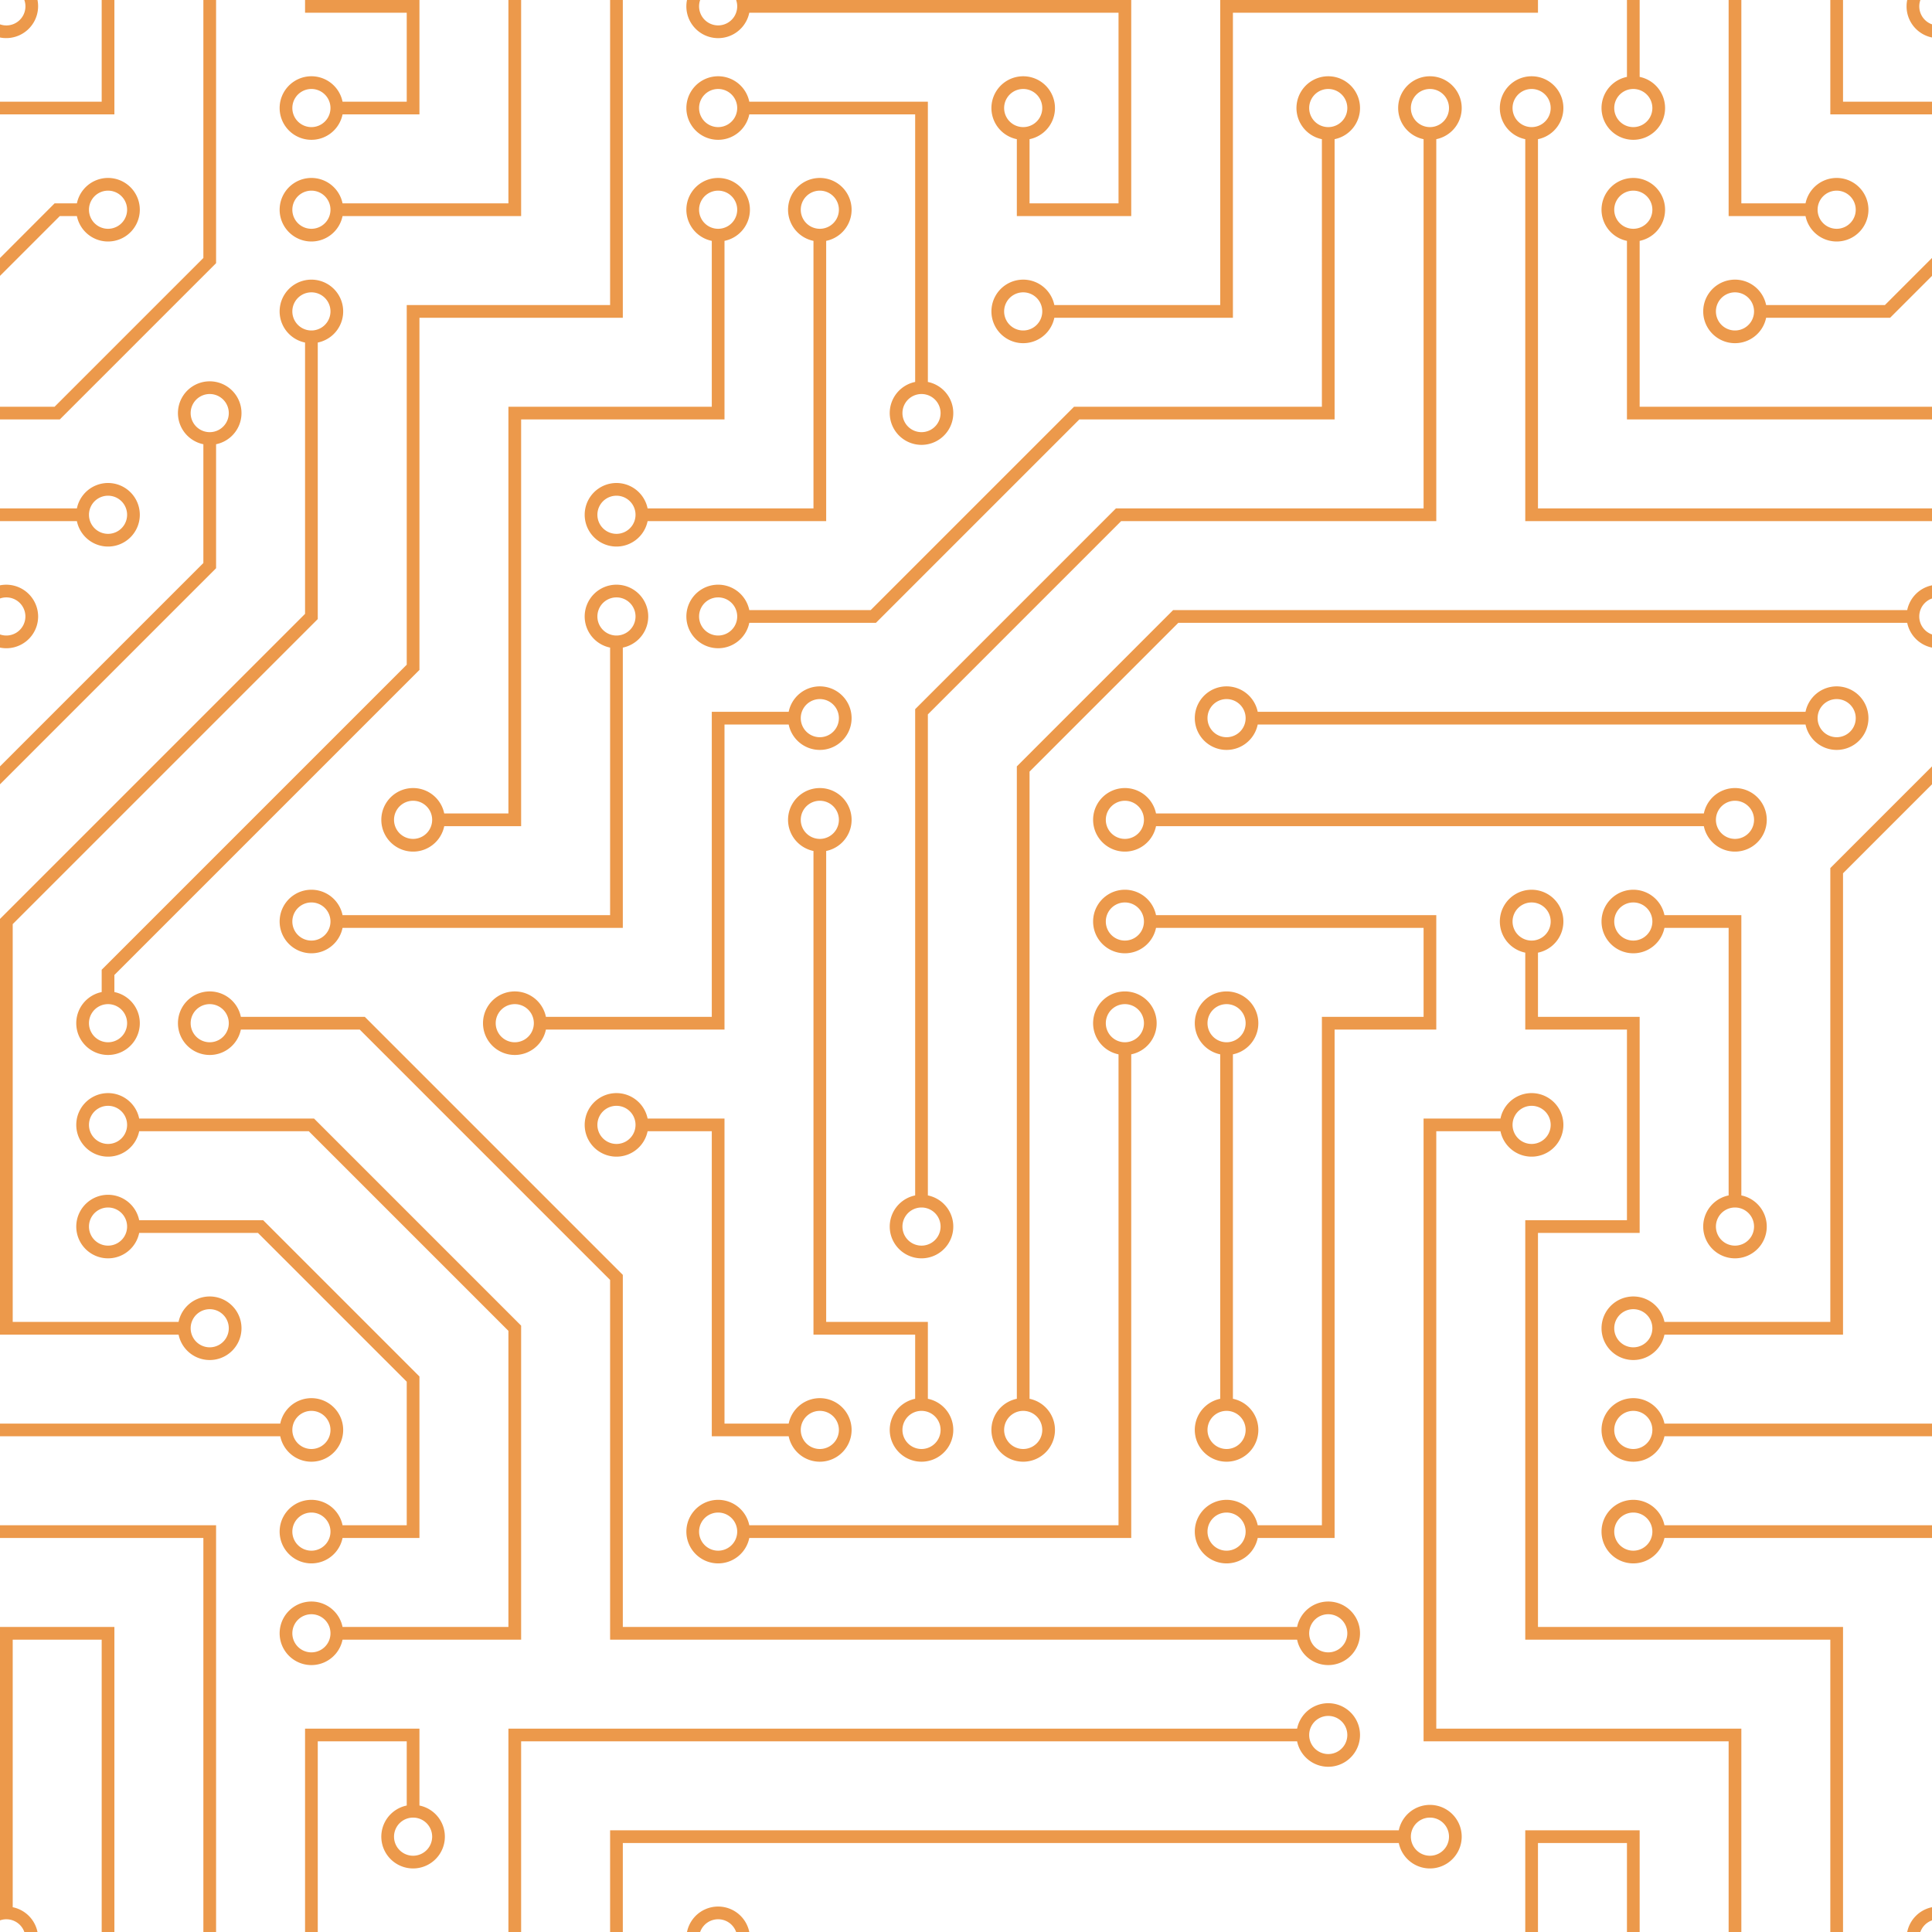 <svg xmlns="http://www.w3.org/2000/svg" viewBox="0 0 304 304" width="304" height="304"><path fill="#EC994B" d="M44.1 224a5 5 0 1 1 0 2H0v-2h44.1zm160 48a5 5 0 1 1 0 2H82v-2h122.1zm57.8-46a5 5 0 1 1 0-2H304v2h-42.1zm0 16a5 5 0 1 1 0-2H304v2h-42.1zm6.2-114a5 5 0 1 1 0 2h-86.2a5 5 0 1 1 0-2h86.2zm-256-48a5 5 0 1 1 0 2H0v-2h12.1zm185.8 34a5 5 0 1 1 0-2h86.2a5 5 0 1 1 0 2h-86.2zM258 12.1a5 5 0 1 1-2 0V0h2v12.1zm-64 208a5 5 0 1 1-2 0v-54.2a5 5 0 1 1 2 0v54.2zm48-198.2V80h62v2h-64V21.9a5 5 0 1 1 2 0zm16 16V64h46v2h-48V37.9a5 5 0 1 1 2 0zm-128 96V208h16v12.1a5 5 0 1 1-2 0V210h-16v-76.1a5 5 0 1 1 2 0zm-5.9-21.9a5 5 0 1 1 0 2H114v48H85.9a5 5 0 1 1 0-2H112v-48h12.1zm-6.2 130a5 5 0 1 1 0-2H176v-74.1a5 5 0 1 1 2 0V242h-60.1zm-16-64a5 5 0 1 1 0-2H114v48h10.1a5 5 0 1 1 0 2H112v-48h-10.1zM66 284.1a5 5 0 1 1-2 0V274H50v30h-2v-32h18v12.1zM236.1 176a5 5 0 1 1 0 2H226v94h48v32h-2v-30h-48v-98h12.1zm25.8-30a5 5 0 1 1 0-2H274v44.1a5 5 0 1 1-2 0V146h-10.1zm-64 96a5 5 0 1 1 0-2H208v-80h16v-14h-42.1a5 5 0 1 1 0-2H226v18h-16v80h-12.1zm86.2-210a5 5 0 1 1 0 2H272V0h2v32h10.1zM98 101.9V146H53.9a5 5 0 1 1 0-2H96v-42.1a5 5 0 1 1 2 0zM53.9 34a5 5 0 1 1 0-2H80V0h2v34H53.9zm60.1 3.9V66H82v64H69.9a5 5 0 1 1 0-2H80V64h32V37.9a5 5 0 1 1 2 0zM101.9 82a5 5 0 1 1 0-2H128V37.9a5 5 0 1 1 2 0V82h-28.1zm16-64a5 5 0 1 1 0-2H146v44.1a5 5 0 1 1-2 0V18h-26.1zm102.2 270a5 5 0 1 1 0 2H98v14h-2v-16h124.1zM242 149.9V160h16v34h-16v62h48v48h-2v-46h-48v-66h16v-30h-16v-12.1a5 5 0 1 1 2 0zM53.9 18a5 5 0 1 1 0-2H64V2H48V0h18v18H53.9zm112 32a5 5 0 1 1 0-2H192V0h50v2h-48v48h-28.1zm-48-48a5 5 0 0 1-9.8-2h2.07a3 3 0 1 0 5.66 0H178v34h-18V21.9a5 5 0 1 1 2 0V32h14V2h-58.1zm0 96a5 5 0 1 1 0-2H137l32-32h39V21.9a5 5 0 1 1 2 0V66h-40.17l-32 32H117.9zm28.1 90.1a5 5 0 1 1-2 0v-76.51L175.59 80H224V21.9a5 5 0 1 1 2 0V82h-49.59L146 112.41v75.69zm16 32a5 5 0 1 1-2 0v-99.51L184.59 96H300.1a5 5 0 0 1 3.9-3.9v2.07a3 3 0 0 0 0 5.66v2.07a5 5 0 0 1-3.9-3.9H185.41L162 121.41v98.69zm-144-64a5 5 0 1 1-2 0v-3.51l48-48V48h32V0h2v50H66v55.41l-48 48v2.69zM50 53.9v43.51l-48 48V208h26.1a5 5 0 1 1 0 2H0v-65.41l48-48V53.9a5 5 0 1 1 2 0zm-16 16V89.41l-34 34v-2.82l32-32V69.9a5 5 0 1 1 2 0zM12.1 32a5 5 0 1 1 0 2H9.41L0 43.41V40.6L8.59 32h3.51zm265.8 18a5 5 0 1 1 0-2h18.69l7.41-7.41v2.82L297.41 50H277.9zm-16 160a5 5 0 1 1 0-2H288v-71.41l16-16v2.82l-14 14V210h-28.1zm-208 32a5 5 0 1 1 0-2H64v-22.59L40.59 194H21.9a5 5 0 1 1 0-2H41.41L66 216.59V242H53.9zm150.2 14a5 5 0 1 1 0 2H96v-56.6L56.6 162H37.9a5 5 0 1 1 0-2h19.5L98 200.6V256h106.1zm-150.2 2a5 5 0 1 1 0-2H80v-46.59L48.59 178H21.9a5 5 0 1 1 0-2H49.41L82 208.59V258H53.9zM34 39.8v1.61L9.41 66H0v-2h8.59L32 40.59V0h2v39.8zM2 300.1a5 5 0 0 1 3.9 3.9H3.83A3 3 0 0 0 0 302.17V256h18v48h-2v-46H2v42.1zM34 241v63h-2v-62H0v-2h34v1zM17 18H0v-2h16V0h2v18h-1zm273-2h14v2h-16V0h2v16zm-32 273v15h-2v-14h-14v14h-2v-16h18v1zM0 92.1A5.02 5.02 0 0 1 6 97a5 5 0 0 1-6 4.9v-2.07a3 3 0 1 0 0-5.66V92.1zM80 272h2v32h-2v-32zm37.9 32h-2.07a3 3 0 0 0-5.66 0h-2.07a5 5 0 0 1 9.8 0zM5.9 0A5.02 5.02 0 0 1 0 5.9V3.83A3 3 0 0 0 3.83 0H5.9zm294.2 0h2.07A3 3 0 0 0 304 3.83V5.9a5 5 0 0 1-3.9-5.9zm3.9 300.1v2.07a3 3 0 0 0-1.83 1.83h-2.07a5 5 0 0 1 3.9-3.9zM97 100a3 3 0 1 0 0-6 3 3 0 0 0 0 6zm0-16a3 3 0 1 0 0-6 3 3 0 0 0 0 6zm16 16a3 3 0 1 0 0-6 3 3 0 0 0 0 6zm16 16a3 3 0 1 0 0-6 3 3 0 0 0 0 6zm0 16a3 3 0 1 0 0-6 3 3 0 0 0 0 6zm-48 32a3 3 0 1 0 0-6 3 3 0 0 0 0 6zm16 16a3 3 0 1 0 0-6 3 3 0 0 0 0 6zm32 48a3 3 0 1 0 0-6 3 3 0 0 0 0 6zm-16 16a3 3 0 1 0 0-6 3 3 0 0 0 0 6zm32-16a3 3 0 1 0 0-6 3 3 0 0 0 0 6zm0-32a3 3 0 1 0 0-6 3 3 0 0 0 0 6zm16 32a3 3 0 1 0 0-6 3 3 0 0 0 0 6zm32 16a3 3 0 1 0 0-6 3 3 0 0 0 0 6zm0-16a3 3 0 1 0 0-6 3 3 0 0 0 0 6zm-16-64a3 3 0 1 0 0-6 3 3 0 0 0 0 6zm16 0a3 3 0 1 0 0-6 3 3 0 0 0 0 6zm16 96a3 3 0 1 0 0-6 3 3 0 0 0 0 6zm0 16a3 3 0 1 0 0-6 3 3 0 0 0 0 6zm16 16a3 3 0 1 0 0-6 3 3 0 0 0 0 6zm16-144a3 3 0 1 0 0-6 3 3 0 0 0 0 6zm0 32a3 3 0 1 0 0-6 3 3 0 0 0 0 6zm16-32a3 3 0 1 0 0-6 3 3 0 0 0 0 6zm16-16a3 3 0 1 0 0-6 3 3 0 0 0 0 6zm-96 0a3 3 0 1 0 0-6 3 3 0 0 0 0 6zm0 16a3 3 0 1 0 0-6 3 3 0 0 0 0 6zm16-32a3 3 0 1 0 0-6 3 3 0 0 0 0 6zm96 0a3 3 0 1 0 0-6 3 3 0 0 0 0 6zm-16-64a3 3 0 1 0 0-6 3 3 0 0 0 0 6zm16-16a3 3 0 1 0 0-6 3 3 0 0 0 0 6zm-32 0a3 3 0 1 0 0-6 3 3 0 0 0 0 6zm0-16a3 3 0 1 0 0-6 3 3 0 0 0 0 6zm-16 0a3 3 0 1 0 0-6 3 3 0 0 0 0 6zm-16 0a3 3 0 1 0 0-6 3 3 0 0 0 0 6zm-16 0a3 3 0 1 0 0-6 3 3 0 0 0 0 6zM49 36a3 3 0 1 0 0-6 3 3 0 0 0 0 6zm-32 0a3 3 0 1 0 0-6 3 3 0 0 0 0 6zm32 16a3 3 0 1 0 0-6 3 3 0 0 0 0 6zM33 68a3 3 0 1 0 0-6 3 3 0 0 0 0 6zm16-48a3 3 0 1 0 0-6 3 3 0 0 0 0 6zm0 240a3 3 0 1 0 0-6 3 3 0 0 0 0 6zm16 32a3 3 0 1 0 0-6 3 3 0 0 0 0 6zm-16-64a3 3 0 1 0 0-6 3 3 0 0 0 0 6zm0 16a3 3 0 1 0 0-6 3 3 0 0 0 0 6zm-16-32a3 3 0 1 0 0-6 3 3 0 0 0 0 6zm80-176a3 3 0 1 0 0-6 3 3 0 0 0 0 6zm16 0a3 3 0 1 0 0-6 3 3 0 0 0 0 6zm-16-16a3 3 0 1 0 0-6 3 3 0 0 0 0 6zm32 48a3 3 0 1 0 0-6 3 3 0 0 0 0 6zm16-16a3 3 0 1 0 0-6 3 3 0 0 0 0 6zm0-32a3 3 0 1 0 0-6 3 3 0 0 0 0 6zm112 176a3 3 0 1 0 0-6 3 3 0 0 0 0 6zm-16 16a3 3 0 1 0 0-6 3 3 0 0 0 0 6zm0 16a3 3 0 1 0 0-6 3 3 0 0 0 0 6zm0 16a3 3 0 1 0 0-6 3 3 0 0 0 0 6zM17 180a3 3 0 1 0 0-6 3 3 0 0 0 0 6zm0 16a3 3 0 1 0 0-6 3 3 0 0 0 0 6zm0-32a3 3 0 1 0 0-6 3 3 0 0 0 0 6zm16 0a3 3 0 1 0 0-6 3 3 0 0 0 0 6zM17 84a3 3 0 1 0 0-6 3 3 0 0 0 0 6zm32 64a3 3 0 1 0 0-6 3 3 0 0 0 0 6zm16-16a3 3 0 1 0 0-6 3 3 0 0 0 0 6z"></path></svg>